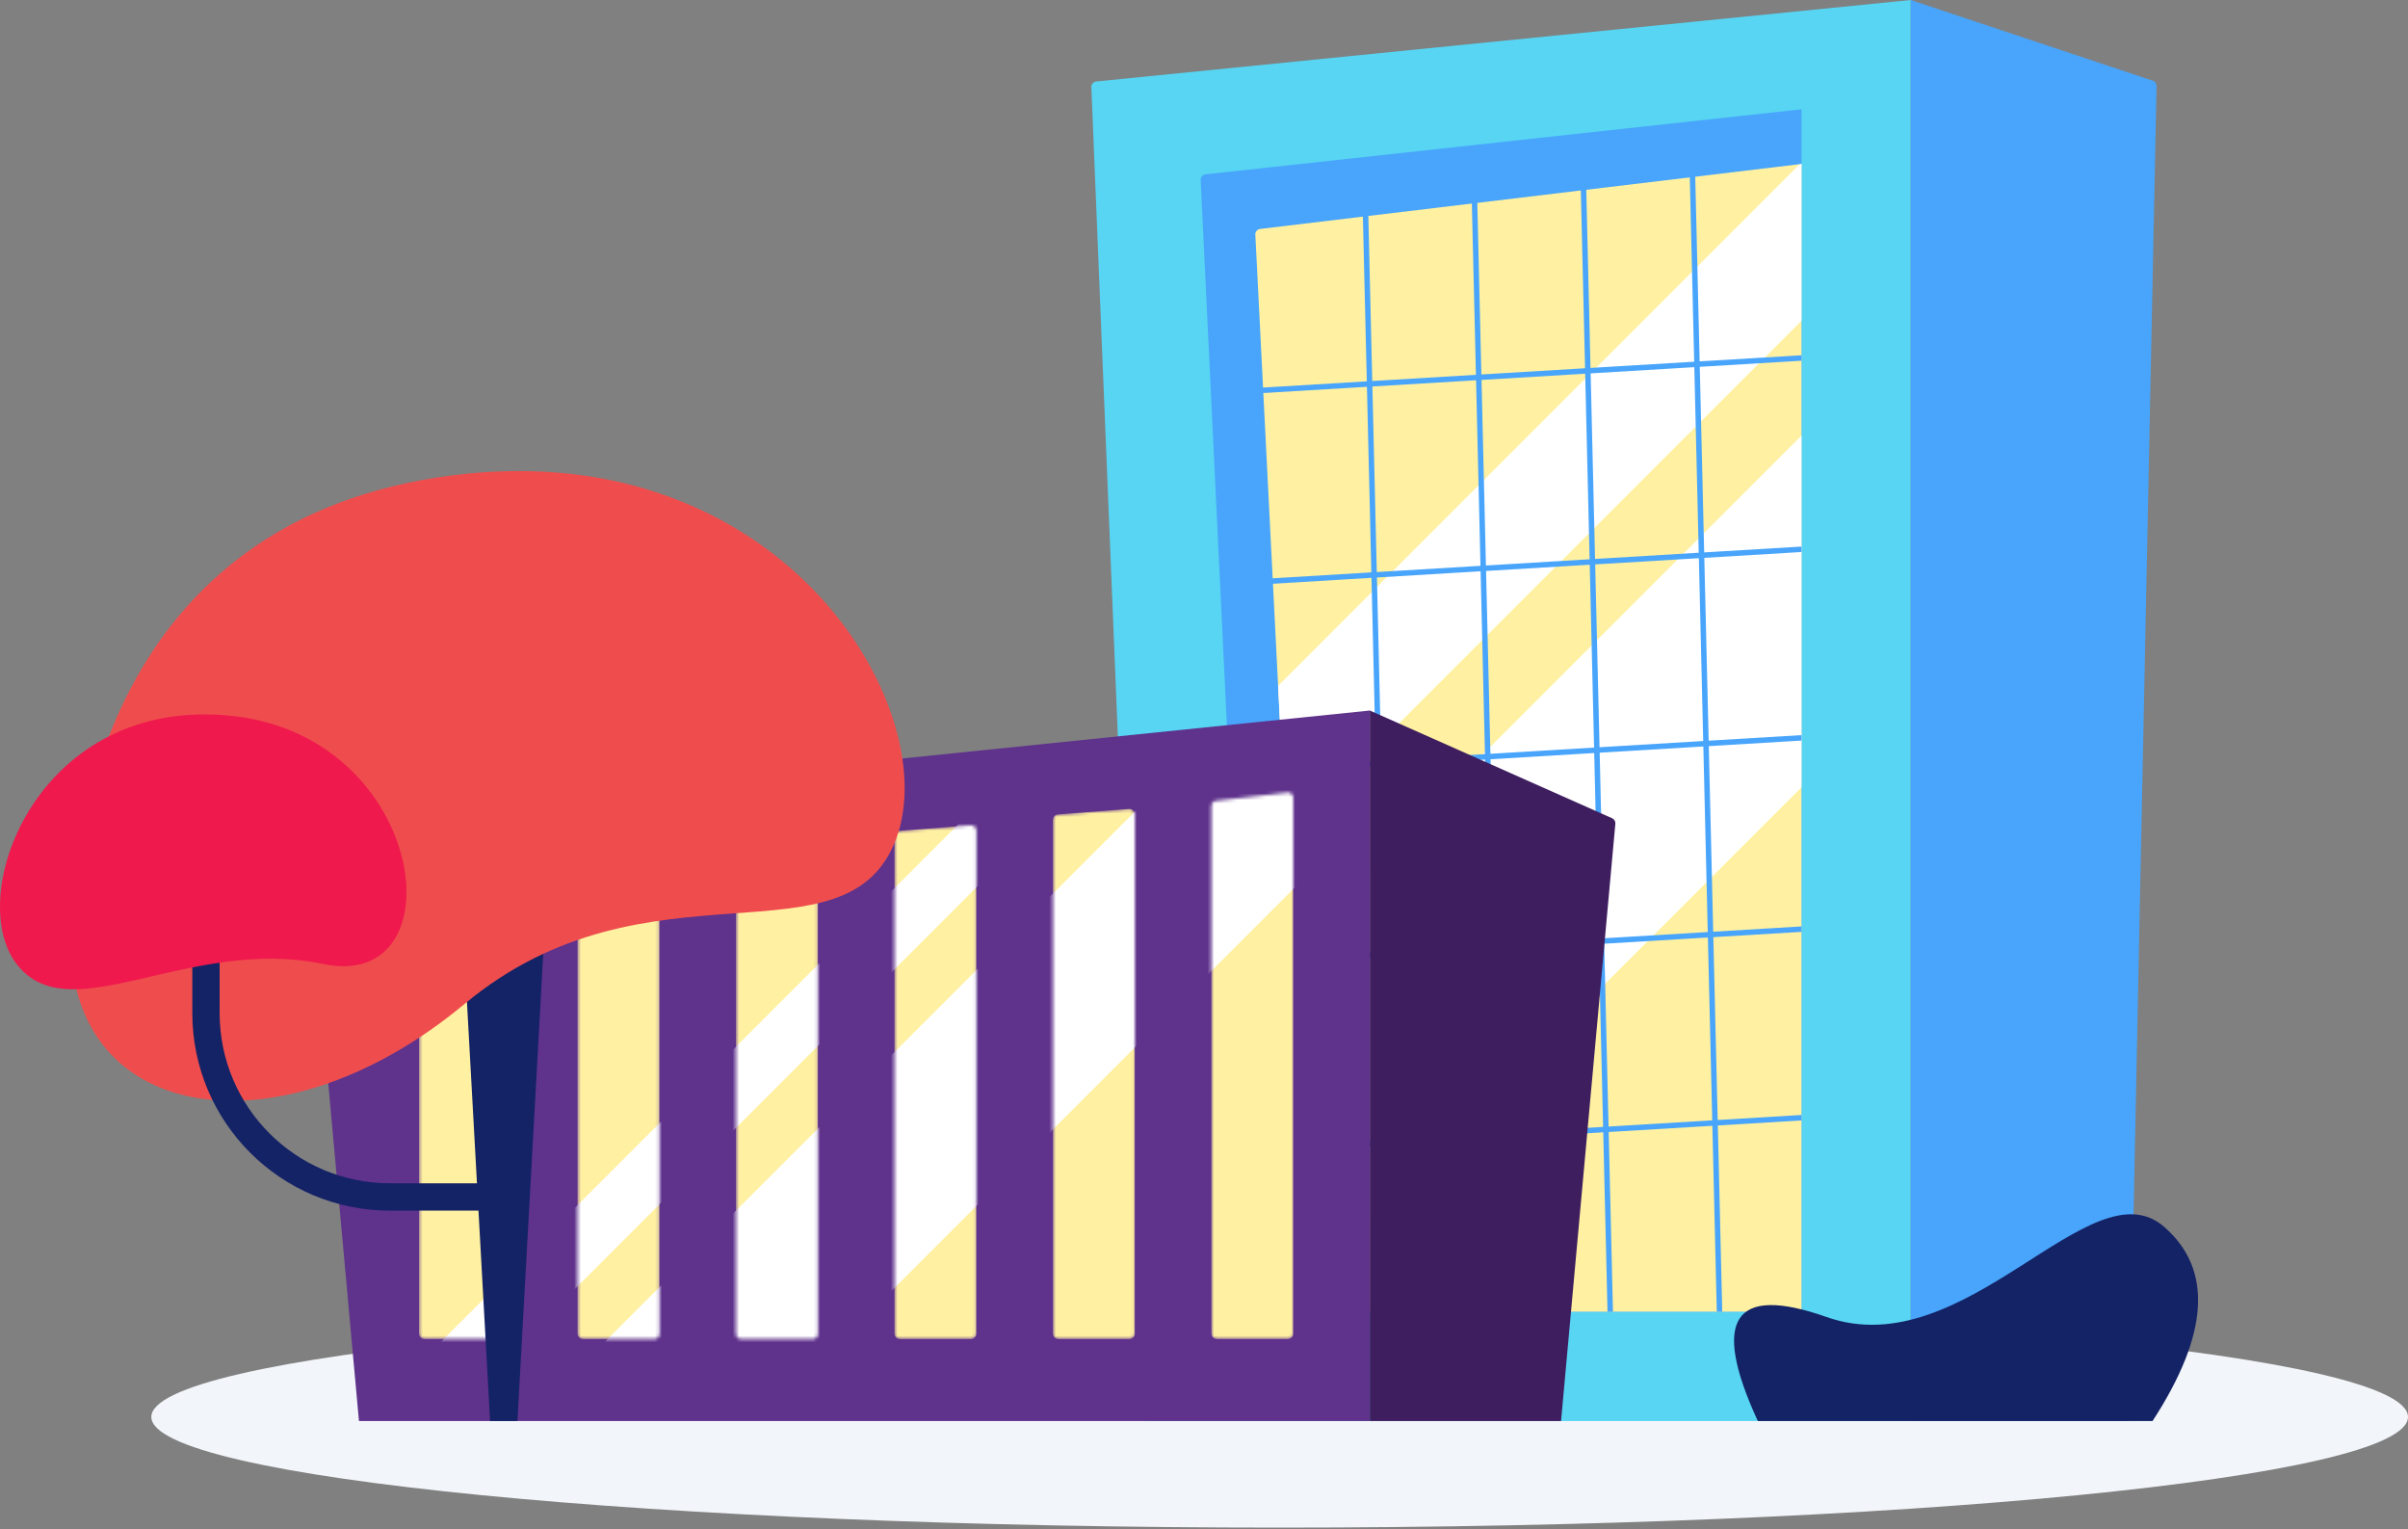 <svg width="715" height="454" fill="none" xmlns="http://www.w3.org/2000/svg"><rect width="100%" height="100%" fill="#808080" stroke="none"/><path d="M379.966 453.472C565 453.472 715 438.762 715 420.617c0-18.145-150-32.854-335.034-32.854S44.933 402.472 44.933 420.617s149.999 32.855 335.033 32.855z" fill="#F2F5F9"/><path fill-rule="evenodd" clip-rule="evenodd" d="M325.514 24.184L567.358 0v421.834H340.217l-16.162-395.97a1.622 1.622 0 0 1 1.459-1.68z" fill="#57D5F3"/><path fill-rule="evenodd" clip-rule="evenodd" d="M357.959 51.752l176.95-19.303v356.936H372.665L356.514 53.443a1.623 1.623 0 0 1 1.445-1.69z" fill="#48A5FB"/><path fill-rule="evenodd" clip-rule="evenodd" d="M374.169 67.962l160.74-19.289v340.712H388.89l-16.148-319.73a1.622 1.622 0 0 1 1.427-1.693z" fill="#FFF1A1"/><path fill-rule="evenodd" clip-rule="evenodd" d="M534.909 129.312V233.71L388.426 380.194l-5.02-99.379 151.503-151.503zM534.36 48.74l.549-.067v46.554L381.768 248.368l-2.262-44.775L534.36 48.739z" fill="#fff"/><path fill-rule="evenodd" clip-rule="evenodd" d="M508.447 334.188l-30.782 1.847 1.27 53.35h-1.622l-1.268-53.253-30.783 1.847 1.224 51.406h-1.622l-1.222-51.309-30.782 1.847 1.178 49.462h-1.623l-1.175-49.365-38.575 2.315v-1.623l38.536-2.312-1.292-54.274-37.244 2.235v-1.623l37.205-2.232-1.311-55.084-35.894 2.153v-1.622l35.855-2.151-1.292-54.275-34.563 2.074v-1.622l34.524-2.072-1.311-55.084-33.213 1.993v-1.623l33.174-1.99-1.536-64.53h1.622l1.535 64.433 30.782-1.847-1.49-62.586h1.622l1.488 62.489 30.782-1.847-1.443-60.642h1.622l1.441 60.544 30.783-1.847-1.398-58.697h1.623l1.395 58.6 30.242-1.814v1.622l-30.203 1.812 1.311 55.085 28.892-1.734v1.623l-28.853 1.731 1.292 54.274 27.561-1.654v1.623l-27.523 1.651 1.312 55.084 26.211-1.572v1.622l-26.172 1.57 1.292 54.275 24.88-1.493v1.622l-24.842 1.491 1.317 55.294h-1.623l-1.314-55.197zm-.038-1.62l-1.293-54.274-30.782 1.847 1.292 54.274 30.783-1.847zm-1.331-55.895l-1.312-55.084-30.782 1.847 1.312 55.084 30.782-1.847zm-1.35-56.704l-1.292-54.274-30.783 1.847 1.292 54.274 30.783-1.847zm-1.331-55.894l-1.312-55.084-30.782 1.847 1.312 55.084 30.782-1.847zm-33.714-53.14l-30.782 1.847 1.311 55.084 30.782-1.847-1.311-55.084zm1.35 56.704l-30.782 1.847 1.292 54.274 30.782-1.847-1.292-54.274zm1.331 55.894l-30.783 1.847 1.312 55.085 30.782-1.847-1.311-55.085zm1.35 56.705l-30.782 1.847 1.292 54.274 30.782-1.847-1.292-54.274zm-31.11 56.218l-1.293-54.274-30.782 1.847 1.292 54.274 30.783-1.847zm-1.331-55.894l-1.312-55.084-30.782 1.846 1.312 55.085 30.782-1.847zm-1.35-56.705l-1.292-54.274-30.783 1.847 1.292 54.274 30.783-1.847zm-1.331-55.894l-1.312-55.084-30.782 1.847 1.312 55.084 30.782-1.847zM640.343 25.531l-8.087 396.303h-64.898V0l71.876 23.959a1.622 1.622 0 0 1 1.109 1.572z" fill="#48A5FB"/><path fill-rule="evenodd" clip-rule="evenodd" d="M542.368 390.958c41.41 14.597 78.423-45.698 100.203-26.791 14.52 12.605 13.379 31.828-3.424 57.667H521.95c-13.994-30.316-7.188-40.608 20.418-30.876z" fill="#142266"/><path fill-rule="evenodd" clip-rule="evenodd" d="M90.361 243.366l316.376-32.449v210.917H106.585L90.361 243.366z" fill="#5F328C"/><path fill-rule="evenodd" clip-rule="evenodd" d="M479.641 244.523l-16.119 177.311h-56.785V210.917l71.947 31.977c.635.282 1.02.937.957 1.629z" fill="#3F1E60"/><mask id="a" maskUnits="userSpaceOnUse" x="124" y="235" width="261" height="163"><path d="M361.308 237.687l21.092-2.433c.896 0 1.622.726 1.622 1.622v158.999c0 .896-.726 1.623-1.622 1.623h-21.092a1.623 1.623 0 0 1-1.622-1.623V239.31c0-.896.726-1.623 1.622-1.623zm-47.05 4.056l21.091-1.622c.896 0 1.623.726 1.623 1.622v154.132c0 .896-.727 1.623-1.623 1.623h-21.091a1.623 1.623 0 0 1-1.623-1.623V243.366c0-.896.727-1.623 1.623-1.623zm-47.051 4.868l21.092-1.623c.896 0 1.622.727 1.622 1.623v149.264c0 .896-.726 1.623-1.622 1.623h-21.092a1.623 1.623 0 0 1-1.623-1.623V248.233c0-.896.727-1.622 1.623-1.622zm-47.051 5.678l21.092-2.433c.896 0 1.622.726 1.622 1.622v144.397c0 .896-.726 1.623-1.622 1.623h-21.092a1.623 1.623 0 0 1-1.622-1.623V253.912c0-.896.726-1.623 1.622-1.623zm-47.051 4.868l21.092-2.434c.896 0 1.623.726 1.623 1.622v139.53c0 .896-.727 1.623-1.623 1.623h-21.092a1.623 1.623 0 0 1-1.622-1.623V258.779c0-.896.726-1.622 1.622-1.622zm-47.05 4.867l21.091-2.434c.896 0 1.623.727 1.623 1.623v134.662c0 .896-.727 1.623-1.623 1.623h-21.091a1.623 1.623 0 0 1-1.623-1.623V263.646c0-.896.727-1.622 1.623-1.622z" fill="#fff"/></mask><g mask="url(#a)"><path d="M361.308 237.687l21.092-2.433c.896 0 1.622.726 1.622 1.622v158.999c0 .896-.726 1.623-1.622 1.623h-21.092a1.623 1.623 0 0 1-1.622-1.623V239.31c0-.896.726-1.623 1.622-1.623zm-47.05 4.056l21.091-1.622c.896 0 1.623.726 1.623 1.622v154.132c0 .896-.727 1.623-1.623 1.623h-21.091a1.623 1.623 0 0 1-1.623-1.623V243.366c0-.896.727-1.623 1.623-1.623zm-47.051 4.868l21.092-1.623c.896 0 1.622.727 1.622 1.623v149.264c0 .896-.726 1.623-1.622 1.623h-21.092a1.623 1.623 0 0 1-1.623-1.623V248.233c0-.896.727-1.622 1.623-1.622zm-47.051 5.678l21.092-2.433c.896 0 1.622.726 1.622 1.622v144.397c0 .896-.726 1.623-1.622 1.623h-21.092a1.623 1.623 0 0 1-1.622-1.623V253.912c0-.896.726-1.623 1.622-1.623zm-47.051 4.868l21.092-2.434c.896 0 1.623.726 1.623 1.622v139.53c0 .896-.727 1.623-1.623 1.623h-21.092a1.623 1.623 0 0 1-1.622-1.623V258.779c0-.896.726-1.622 1.622-1.622zm-47.05 4.867l21.091-2.434c.896 0 1.623.727 1.623 1.623v134.662c0 .896-.727 1.623-1.623 1.623h-21.091a1.623 1.623 0 0 1-1.623-1.623V263.646c0-.896.727-1.622 1.623-1.622z" fill="#FFF1A1"/><path fill-rule="evenodd" clip-rule="evenodd" d="M171.472 406.439l171.775-171.775 71.35-1.369-171.878 171.878-71.247 1.266zM126.083 403.155l163.979-163.98L317 236.33 148.166 405.164l-22.083-2.009z" fill="#fff"/></g><path fill-rule="evenodd" clip-rule="evenodd" d="M137.412 275.003h24.336l-8.112 146.831h-8.112l-8.112-146.831z" fill="#142266"/><path fill-rule="evenodd" clip-rule="evenodd" d="M266.11 248.966c-14.645 39.181-73.792 3.81-128.122 49.014-54.33 45.205-117.005 35.909-117.005-18.947 0-25.557 8.105-121.782 108.897-137.305 100.793-15.524 150.876 68.056 136.23 107.238z" fill="#EF4D4D"/><path d="M144.713 351.258v8.112h-28.944c-32.402 0-58.668-26.266-58.668-58.667v-20.832h8.112v20.832c0 27.921 22.635 50.555 50.556 50.555h28.944z" fill="#142266"/><path fill-rule="evenodd" clip-rule="evenodd" d="M96.04 286.182c-40.203-8.406-75.31 20.454-91.1 0-15.791-20.454 6.442-80.122 64.369-73.623 57.927 6.499 66.933 82.03 26.73 73.623z" fill="#F0194D"/></svg>
